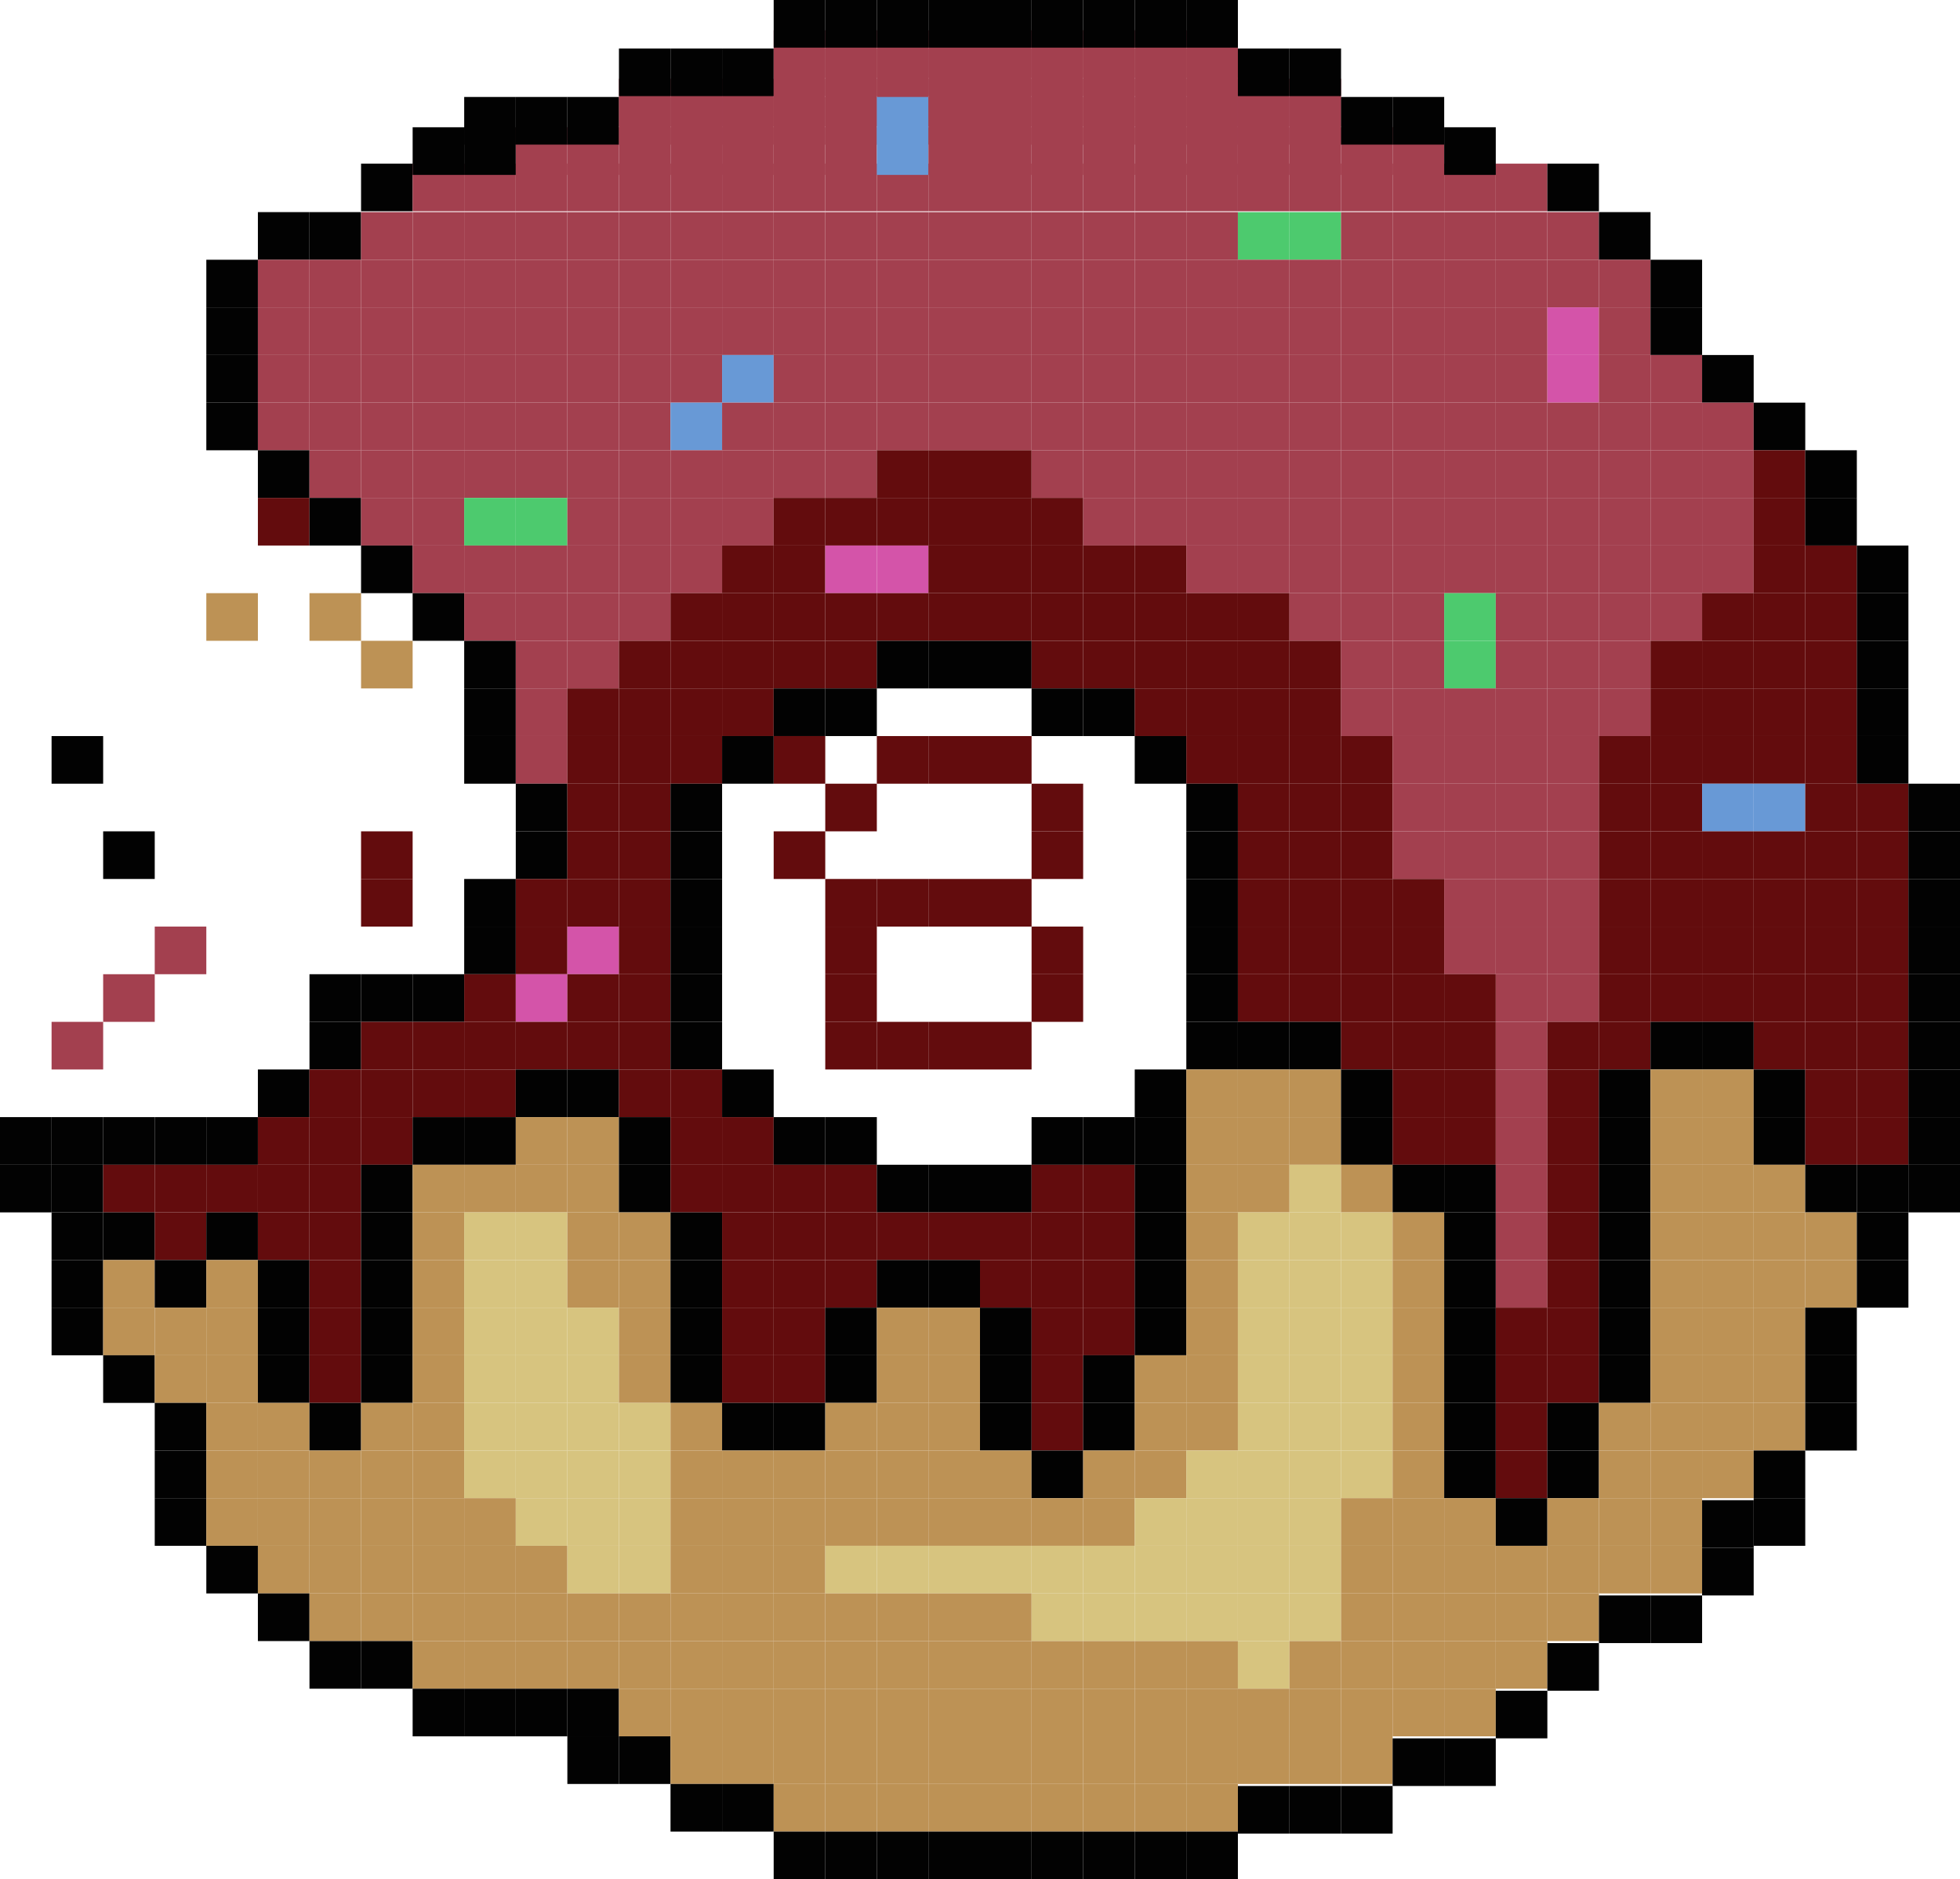 <svg xmlns="http://www.w3.org/2000/svg" viewBox="0 0 970.12 930.26"><defs><style>.cls-1{fill:#020202;}.cls-2{fill:#a3404f;}.cls-3{fill:#630c0d;}.cls-4{fill:#bd9255;}.cls-5{fill:#4dca6e;}.cls-6{fill:#d7c47f;}.cls-7{fill:#d454a9;}.cls-8{fill:#6899d6;}</style></defs><g id="Layer_2" data-name="Layer 2"><g id="Layer_1-2" data-name="Layer 1"><rect class="cls-1" y="553" width="25.53" height="23.58"/><rect class="cls-1" y="576.58" width="25.53" height="23.58"/><rect class="cls-1" x="25.53" y="364.37" width="25.53" height="23.58"/><rect class="cls-2" x="25.53" y="505.84" width="25.53" height="23.58"/><rect class="cls-1" x="25.53" y="553" width="25.53" height="23.58"/><rect class="cls-1" x="25.53" y="576.58" width="25.53" height="23.58"/><rect class="cls-1" x="25.53" y="600.16" width="25.53" height="23.58"/><rect class="cls-1" x="25.53" y="623.74" width="25.53" height="23.58"/><rect class="cls-1" x="25.53" y="647.32" width="25.53" height="23.58"/><rect class="cls-1" x="51.06" y="411.53" width="25.53" height="23.58"/><rect class="cls-2" x="51.06" y="482.26" width="25.53" height="23.58"/><rect class="cls-1" x="51.06" y="553" width="25.53" height="23.58"/><rect class="cls-3" x="51.06" y="576.58" width="25.53" height="23.58"/><rect class="cls-1" x="51.06" y="600.16" width="25.53" height="23.58"/><rect class="cls-4" x="51.06" y="623.74" width="25.53" height="23.58"/><rect class="cls-4" x="51.06" y="647.32" width="25.53" height="23.58"/><rect class="cls-1" x="51.06" y="670.89" width="25.53" height="23.58"/><rect class="cls-2" x="76.59" y="458.68" width="25.53" height="23.58"/><rect class="cls-1" x="76.59" y="553" width="25.53" height="23.58"/><rect class="cls-3" x="76.59" y="576.58" width="25.53" height="23.58"/><rect class="cls-3" x="76.59" y="600.16" width="25.53" height="23.58"/><rect class="cls-1" x="76.59" y="623.74" width="25.53" height="23.58"/><rect class="cls-4" x="76.59" y="647.32" width="25.53" height="23.58"/><rect class="cls-4" x="76.59" y="670.89" width="25.53" height="23.58"/><rect class="cls-1" x="76.59" y="694.47" width="25.53" height="23.58"/><rect class="cls-1" x="76.59" y="718.05" width="25.53" height="23.58"/><rect class="cls-1" x="76.59" y="741.63" width="25.53" height="23.58"/><rect class="cls-1" x="102.12" y="128.58" width="25.53" height="23.58"/><rect class="cls-1" x="102.12" y="152.16" width="25.53" height="23.58"/><rect class="cls-1" x="102.12" y="175.74" width="25.53" height="23.58"/><rect class="cls-1" x="102.12" y="199.32" width="25.53" height="23.58"/><rect class="cls-4" x="102.12" y="293.63" width="25.53" height="23.58"/><rect class="cls-1" x="102.12" y="553" width="25.53" height="23.58"/><rect class="cls-3" x="102.12" y="576.58" width="25.53" height="23.58"/><rect class="cls-1" x="102.12" y="600.16" width="25.53" height="23.58"/><rect class="cls-4" x="102.12" y="623.74" width="25.53" height="23.58"/><rect class="cls-4" x="102.12" y="647.32" width="25.53" height="23.58"/><rect class="cls-4" x="102.12" y="670.89" width="25.53" height="23.58"/><rect class="cls-4" x="102.12" y="694.47" width="25.53" height="23.58"/><rect class="cls-4" x="102.12" y="718.05" width="25.53" height="23.58"/><rect class="cls-4" x="102.12" y="741.63" width="25.53" height="23.58"/><rect class="cls-1" x="102.12" y="765.21" width="25.53" height="23.58"/><rect class="cls-1" x="127.65" y="105" width="25.53" height="23.58"/><rect class="cls-2" x="127.65" y="128.58" width="25.53" height="23.58"/><rect class="cls-2" x="127.65" y="152.16" width="25.53" height="23.58"/><rect class="cls-2" x="127.65" y="175.74" width="25.53" height="23.58"/><rect class="cls-2" x="127.65" y="199.32" width="25.53" height="23.58"/><rect class="cls-1" x="127.65" y="222.89" width="25.53" height="23.58"/><rect class="cls-3" x="127.65" y="246.47" width="25.53" height="23.58"/><rect class="cls-1" x="127.65" y="529.42" width="25.53" height="23.58"/><rect class="cls-3" x="127.65" y="553" width="25.53" height="23.58"/><rect class="cls-3" x="127.65" y="576.58" width="25.53" height="23.58"/><rect class="cls-3" x="127.65" y="600.16" width="25.53" height="23.58"/><rect class="cls-1" x="127.65" y="623.74" width="25.53" height="23.58"/><rect class="cls-1" x="127.65" y="647.32" width="25.53" height="23.58"/><rect class="cls-1" x="127.65" y="670.89" width="25.53" height="23.58"/><rect class="cls-4" x="127.65" y="694.47" width="25.53" height="23.58"/><rect class="cls-4" x="127.65" y="718.05" width="25.53" height="23.58"/><rect class="cls-4" x="127.65" y="741.63" width="25.53" height="23.58"/><rect class="cls-4" x="127.65" y="765.21" width="25.53" height="23.58"/><rect class="cls-1" x="127.65" y="788.79" width="25.53" height="23.58"/><rect class="cls-1" x="153.18" y="105" width="25.53" height="23.58"/><rect class="cls-2" x="153.18" y="128.58" width="25.53" height="23.58"/><rect class="cls-2" x="153.18" y="152.16" width="25.53" height="23.58"/><rect class="cls-2" x="153.18" y="175.74" width="25.53" height="23.58"/><rect class="cls-2" x="153.18" y="199.32" width="25.53" height="23.58"/><rect class="cls-2" x="153.18" y="222.89" width="25.53" height="23.58"/><rect class="cls-1" x="153.18" y="246.47" width="25.53" height="23.58"/><rect class="cls-4" x="153.18" y="293.63" width="25.53" height="23.58"/><rect class="cls-1" x="153.18" y="482.26" width="25.53" height="23.58"/><rect class="cls-1" x="153.18" y="505.84" width="25.53" height="23.58"/><rect class="cls-3" x="153.18" y="529.42" width="25.53" height="23.58"/><rect class="cls-3" x="153.18" y="553" width="25.53" height="23.58"/><rect class="cls-3" x="153.18" y="576.58" width="25.53" height="23.58"/><rect class="cls-3" x="153.18" y="600.16" width="25.53" height="23.58"/><rect class="cls-3" x="153.18" y="623.74" width="25.53" height="23.58"/><rect class="cls-3" x="153.18" y="647.32" width="25.53" height="23.58"/><rect class="cls-3" x="153.18" y="670.89" width="25.53" height="23.58"/><rect class="cls-1" x="153.18" y="694.47" width="25.53" height="23.58"/><rect class="cls-4" x="153.18" y="718.05" width="25.53" height="23.58"/><rect class="cls-4" x="153.18" y="741.63" width="25.53" height="23.58"/><rect class="cls-4" x="153.18" y="765.21" width="25.53" height="23.58"/><rect class="cls-4" x="153.18" y="788.79" width="25.53" height="23.58"/><rect class="cls-1" x="153.18" y="812.37" width="25.53" height="23.58"/><rect class="cls-2" x="178.71" y="105" width="25.53" height="23.58"/><rect class="cls-2" x="178.71" y="128.58" width="25.53" height="23.58"/><rect class="cls-2" x="178.71" y="152.16" width="25.53" height="23.58"/><rect class="cls-2" x="178.71" y="175.74" width="25.53" height="23.58"/><rect class="cls-2" x="178.71" y="199.32" width="25.53" height="23.58"/><rect class="cls-2" x="178.71" y="222.89" width="25.53" height="23.58"/><rect class="cls-2" x="178.71" y="246.47" width="25.53" height="23.58"/><rect class="cls-1" x="178.71" y="270.05" width="25.53" height="23.58"/><rect class="cls-4" x="178.71" y="317.21" width="25.53" height="23.58"/><rect class="cls-3" x="178.71" y="411.53" width="25.53" height="23.58"/><rect class="cls-3" x="178.71" y="435.11" width="25.53" height="23.58"/><rect class="cls-1" x="178.71" y="482.26" width="25.53" height="23.58"/><rect class="cls-3" x="178.71" y="505.84" width="25.53" height="23.58"/><rect class="cls-3" x="178.71" y="529.42" width="25.53" height="23.58"/><rect class="cls-3" x="178.71" y="553" width="25.53" height="23.58"/><rect class="cls-1" x="178.71" y="576.58" width="25.53" height="23.58"/><rect class="cls-1" x="178.71" y="600.16" width="25.53" height="23.58"/><rect class="cls-1" x="178.71" y="623.74" width="25.53" height="23.58"/><rect class="cls-1" x="178.71" y="647.32" width="25.53" height="23.58"/><rect class="cls-1" x="178.71" y="670.89" width="25.53" height="23.58"/><rect class="cls-4" x="178.71" y="694.47" width="25.53" height="23.58"/><rect class="cls-4" x="178.71" y="718.05" width="25.53" height="23.58"/><rect class="cls-4" x="178.71" y="741.63" width="25.53" height="23.58"/><rect class="cls-4" x="178.71" y="765.21" width="25.53" height="23.58"/><rect class="cls-4" x="178.71" y="788.79" width="25.53" height="23.58"/><rect class="cls-1" x="178.71" y="812.37" width="25.53" height="23.58"/><rect class="cls-2" x="204.24" y="105" width="25.53" height="23.58"/><rect class="cls-2" x="204.24" y="128.58" width="25.53" height="23.58"/><rect class="cls-2" x="204.24" y="152.16" width="25.53" height="23.58"/><rect class="cls-2" x="204.24" y="175.74" width="25.53" height="23.58"/><rect class="cls-2" x="204.24" y="199.32" width="25.53" height="23.58"/><rect class="cls-2" x="204.24" y="222.89" width="25.53" height="23.58"/><rect class="cls-2" x="204.24" y="246.47" width="25.53" height="23.58"/><rect class="cls-2" x="204.24" y="270.05" width="25.53" height="23.58"/><rect class="cls-1" x="204.24" y="293.63" width="25.53" height="23.58"/><rect class="cls-1" x="204.24" y="482.26" width="25.53" height="23.58"/><rect class="cls-3" x="204.24" y="505.84" width="25.53" height="23.58"/><rect class="cls-3" x="204.24" y="529.42" width="25.53" height="23.58"/><rect class="cls-1" x="204.24" y="553" width="25.53" height="23.58"/><rect class="cls-4" x="204.24" y="576.58" width="25.53" height="23.58"/><rect class="cls-4" x="204.24" y="600.16" width="25.53" height="23.58"/><rect class="cls-4" x="204.24" y="623.74" width="25.53" height="23.58"/><rect class="cls-4" x="204.24" y="647.32" width="25.53" height="23.58"/><rect class="cls-4" x="204.24" y="670.89" width="25.53" height="23.58"/><rect class="cls-4" x="204.24" y="694.47" width="25.53" height="23.58"/><rect class="cls-4" x="204.24" y="718.05" width="25.53" height="23.58"/><rect class="cls-4" x="204.24" y="741.63" width="25.53" height="23.58"/><rect class="cls-4" x="204.24" y="765.21" width="25.53" height="23.58"/><rect class="cls-4" x="204.24" y="788.79" width="25.53" height="23.58"/><rect class="cls-4" x="204.24" y="812.37" width="25.53" height="23.58"/><rect class="cls-1" x="204.24" y="835.95" width="25.53" height="23.58"/><rect class="cls-2" x="229.76" y="105" width="25.53" height="23.58"/><rect class="cls-2" x="229.76" y="128.58" width="25.53" height="23.58"/><rect class="cls-2" x="229.76" y="152.16" width="25.53" height="23.58"/><rect class="cls-2" x="229.76" y="175.74" width="25.53" height="23.58"/><rect class="cls-2" x="229.76" y="199.32" width="25.53" height="23.58"/><rect class="cls-2" x="229.76" y="222.89" width="25.53" height="23.58"/><rect class="cls-5" x="229.76" y="246.47" width="25.53" height="23.58"/><rect class="cls-2" x="229.76" y="270.05" width="25.53" height="23.58"/><rect class="cls-2" x="229.76" y="293.63" width="25.53" height="23.58"/><rect class="cls-1" x="229.76" y="317.21" width="25.53" height="23.58"/><rect class="cls-1" x="229.76" y="340.79" width="25.53" height="23.58"/><rect class="cls-1" x="229.76" y="364.37" width="25.53" height="23.58"/><rect class="cls-1" x="229.76" y="435.11" width="25.53" height="23.58"/><rect class="cls-1" x="229.76" y="458.68" width="25.53" height="23.58"/><rect class="cls-3" x="229.76" y="482.26" width="25.53" height="23.58"/><rect class="cls-3" x="229.76" y="505.84" width="25.53" height="23.58"/><rect class="cls-3" x="229.76" y="529.42" width="25.53" height="23.58"/><rect class="cls-1" x="229.76" y="553" width="25.53" height="23.58"/><rect class="cls-4" x="229.76" y="576.58" width="25.53" height="23.58"/><rect class="cls-6" x="229.76" y="600.16" width="25.53" height="23.58"/><rect class="cls-6" x="229.76" y="623.74" width="25.53" height="23.58"/><rect class="cls-6" x="229.76" y="647.32" width="25.53" height="23.58"/><rect class="cls-6" x="229.76" y="670.89" width="25.53" height="23.58"/><rect class="cls-6" x="229.76" y="694.47" width="25.53" height="23.58"/><rect class="cls-6" x="229.76" y="718.05" width="25.53" height="23.58"/><rect class="cls-4" x="229.76" y="741.63" width="25.53" height="23.58"/><rect class="cls-4" x="229.76" y="765.21" width="25.53" height="23.58"/><rect class="cls-4" x="229.76" y="788.79" width="25.53" height="23.58"/><rect class="cls-4" x="229.76" y="812.37" width="25.53" height="23.58"/><rect class="cls-1" x="229.76" y="835.95" width="25.53" height="23.58"/><rect class="cls-2" x="255.29" y="105" width="25.53" height="23.58"/><rect class="cls-2" x="255.29" y="128.58" width="25.53" height="23.58"/><rect class="cls-2" x="255.29" y="152.16" width="25.53" height="23.58"/><rect class="cls-2" x="255.29" y="175.74" width="25.53" height="23.58"/><rect class="cls-2" x="255.29" y="199.32" width="25.53" height="23.58"/><rect class="cls-2" x="255.29" y="222.89" width="25.53" height="23.58"/><rect class="cls-5" x="255.29" y="246.47" width="25.53" height="23.58"/><rect class="cls-2" x="255.29" y="270.05" width="25.53" height="23.58"/><rect class="cls-2" x="255.29" y="293.63" width="25.53" height="23.58"/><rect class="cls-2" x="255.29" y="317.21" width="25.53" height="23.58"/><rect class="cls-2" x="255.29" y="340.79" width="25.53" height="23.58"/><rect class="cls-2" x="255.29" y="364.37" width="25.53" height="23.58"/><rect class="cls-1" x="255.29" y="387.95" width="25.53" height="23.58"/><rect class="cls-1" x="255.29" y="411.53" width="25.53" height="23.58"/><rect class="cls-3" x="255.29" y="435.11" width="25.53" height="23.58"/><rect class="cls-3" x="255.29" y="458.68" width="25.53" height="23.58"/><rect class="cls-7" x="255.29" y="482.26" width="25.53" height="23.58"/><rect class="cls-3" x="255.29" y="505.84" width="25.53" height="23.58"/><rect class="cls-1" x="255.29" y="529.42" width="25.53" height="23.58"/><rect class="cls-4" x="255.29" y="553" width="25.53" height="23.58"/><rect class="cls-4" x="255.29" y="576.58" width="25.53" height="23.58"/><rect class="cls-6" x="255.29" y="600.16" width="25.53" height="23.58"/><rect class="cls-6" x="255.29" y="623.74" width="25.53" height="23.58"/><rect class="cls-6" x="255.29" y="647.32" width="25.53" height="23.58"/><rect class="cls-6" x="255.29" y="670.89" width="25.53" height="23.58"/><rect class="cls-6" x="255.29" y="694.47" width="25.53" height="23.58"/><rect class="cls-6" x="255.29" y="718.05" width="25.53" height="23.58"/><rect class="cls-6" x="255.29" y="741.63" width="25.53" height="23.58"/><rect class="cls-4" x="255.29" y="765.21" width="25.53" height="23.58"/><rect class="cls-4" x="255.29" y="788.79" width="25.53" height="23.58"/><rect class="cls-4" x="255.29" y="812.37" width="25.53" height="23.58"/><rect class="cls-1" x="255.29" y="835.95" width="25.53" height="23.58"/><rect class="cls-2" x="280.82" y="105" width="25.53" height="23.58"/><rect class="cls-2" x="280.82" y="128.58" width="25.53" height="23.58"/><rect class="cls-2" x="280.82" y="152.16" width="25.53" height="23.58"/><rect class="cls-2" x="280.82" y="175.74" width="25.53" height="23.58"/><rect class="cls-2" x="280.82" y="199.32" width="25.53" height="23.58"/><rect class="cls-2" x="280.82" y="222.89" width="25.53" height="23.58"/><rect class="cls-2" x="280.82" y="246.47" width="25.53" height="23.58"/><rect class="cls-2" x="280.82" y="270.05" width="25.53" height="23.58"/><rect class="cls-2" x="280.82" y="293.63" width="25.53" height="23.58"/><rect class="cls-2" x="280.82" y="317.21" width="25.53" height="23.58"/><rect class="cls-3" x="280.82" y="340.79" width="25.53" height="23.58"/><rect class="cls-3" x="280.82" y="364.37" width="25.53" height="23.58"/><rect class="cls-3" x="280.82" y="387.95" width="25.53" height="23.58"/><rect class="cls-3" x="280.82" y="411.53" width="25.53" height="23.58"/><rect class="cls-3" x="280.82" y="435.11" width="25.53" height="23.58"/><rect class="cls-7" x="280.82" y="458.68" width="25.53" height="23.58"/><rect class="cls-3" x="280.82" y="482.26" width="25.53" height="23.58"/><rect class="cls-3" x="280.82" y="505.84" width="25.53" height="23.58"/><rect class="cls-1" x="280.82" y="529.42" width="25.53" height="23.58"/><rect class="cls-4" x="280.82" y="553" width="25.53" height="23.58"/><rect class="cls-4" x="280.82" y="576.58" width="25.53" height="23.58"/><rect class="cls-4" x="280.82" y="600.16" width="25.53" height="23.58"/><rect class="cls-4" x="280.82" y="623.74" width="25.53" height="23.58"/><rect class="cls-6" x="280.82" y="647.32" width="25.53" height="23.58"/><rect class="cls-6" x="280.82" y="670.89" width="25.53" height="23.58"/><rect class="cls-6" x="280.82" y="694.47" width="25.53" height="23.58"/><rect class="cls-6" x="280.82" y="718.05" width="25.53" height="23.58"/><rect class="cls-6" x="280.82" y="741.63" width="25.53" height="23.58"/><rect class="cls-6" x="280.82" y="765.21" width="25.53" height="23.58"/><rect class="cls-4" x="280.82" y="788.79" width="25.53" height="23.58"/><rect class="cls-4" x="280.82" y="812.37" width="25.53" height="23.58"/><rect class="cls-1" x="280.82" y="835.95" width="25.53" height="23.58"/><rect class="cls-1" x="280.82" y="859.53" width="25.53" height="23.58"/><rect class="cls-2" x="306.35" y="105" width="25.53" height="23.58"/><rect class="cls-2" x="306.35" y="128.58" width="25.53" height="23.58"/><rect class="cls-2" x="306.35" y="152.16" width="25.53" height="23.58"/><rect class="cls-2" x="306.35" y="175.74" width="25.53" height="23.58"/><rect class="cls-2" x="306.35" y="199.32" width="25.53" height="23.58"/><rect class="cls-2" x="306.35" y="222.89" width="25.53" height="23.58"/><rect class="cls-2" x="306.35" y="246.47" width="25.53" height="23.58"/><rect class="cls-2" x="306.35" y="270.05" width="25.53" height="23.58"/><rect class="cls-2" x="306.35" y="293.63" width="25.53" height="23.58"/><rect class="cls-3" x="306.35" y="317.21" width="25.53" height="23.58"/><rect class="cls-3" x="306.35" y="340.79" width="25.53" height="23.58"/><rect class="cls-3" x="306.35" y="364.37" width="25.53" height="23.58"/><rect class="cls-3" x="306.35" y="387.95" width="25.53" height="23.58"/><rect class="cls-3" x="306.35" y="411.53" width="25.53" height="23.58"/><rect class="cls-3" x="306.35" y="435.11" width="25.53" height="23.58"/><rect class="cls-3" x="306.35" y="458.68" width="25.53" height="23.58"/><rect class="cls-3" x="306.35" y="482.26" width="25.53" height="23.58"/><rect class="cls-3" x="306.35" y="505.84" width="25.53" height="23.58"/><rect class="cls-3" x="306.35" y="529.42" width="25.53" height="23.58"/><rect class="cls-1" x="306.35" y="553" width="25.53" height="23.58"/><rect class="cls-1" x="306.35" y="576.58" width="25.53" height="23.58"/><rect class="cls-4" x="306.35" y="600.16" width="25.53" height="23.58"/><rect class="cls-4" x="306.35" y="623.74" width="25.53" height="23.58"/><rect class="cls-4" x="306.35" y="647.32" width="25.53" height="23.58"/><rect class="cls-4" x="306.35" y="670.89" width="25.53" height="23.58"/><rect class="cls-6" x="306.35" y="694.47" width="25.53" height="23.58"/><rect class="cls-6" x="306.35" y="718.05" width="25.53" height="23.58"/><rect class="cls-6" x="306.35" y="741.63" width="25.53" height="23.58"/><rect class="cls-6" x="306.35" y="765.21" width="25.53" height="23.58"/><rect class="cls-4" x="306.35" y="788.79" width="25.53" height="23.58"/><rect class="cls-4" x="306.35" y="812.37" width="25.53" height="23.58"/><rect class="cls-4" x="306.35" y="835.95" width="25.53" height="23.58"/><rect class="cls-1" x="306.35" y="859.53" width="25.53" height="23.58"/><rect class="cls-2" x="331.88" y="105" width="25.53" height="23.58"/><rect class="cls-2" x="331.88" y="128.58" width="25.53" height="23.58"/><rect class="cls-2" x="331.88" y="152.16" width="25.53" height="23.58"/><rect class="cls-2" x="331.88" y="175.74" width="25.53" height="23.58"/><rect class="cls-8" x="331.88" y="199.32" width="25.53" height="23.58"/><rect class="cls-2" x="331.88" y="222.89" width="25.53" height="23.58"/><rect class="cls-2" x="331.88" y="246.47" width="25.53" height="23.58"/><rect class="cls-2" x="331.88" y="270.05" width="25.53" height="23.58"/><rect class="cls-3" x="331.88" y="293.63" width="25.53" height="23.58"/><rect class="cls-3" x="331.88" y="317.21" width="25.53" height="23.58"/><rect class="cls-3" x="331.88" y="340.79" width="25.53" height="23.58"/><rect class="cls-3" x="331.88" y="364.37" width="25.53" height="23.58"/><rect class="cls-1" x="331.88" y="387.95" width="25.53" height="23.58"/><rect class="cls-1" x="331.88" y="411.53" width="25.53" height="23.58"/><rect class="cls-1" x="331.88" y="435.11" width="25.53" height="23.58"/><rect class="cls-1" x="331.88" y="458.68" width="25.53" height="23.58"/><rect class="cls-1" x="331.88" y="482.26" width="25.53" height="23.58"/><rect class="cls-1" x="331.88" y="505.84" width="25.53" height="23.58"/><rect class="cls-3" x="331.88" y="529.42" width="25.53" height="23.58"/><rect class="cls-3" x="331.88" y="553" width="25.53" height="23.58"/><rect class="cls-3" x="331.88" y="576.58" width="25.53" height="23.58"/><rect class="cls-1" x="331.88" y="600.16" width="25.53" height="23.58"/><rect class="cls-1" x="331.88" y="623.74" width="25.53" height="23.58"/><rect class="cls-1" x="331.88" y="647.32" width="25.53" height="23.58"/><rect class="cls-1" x="331.88" y="670.89" width="25.53" height="23.58"/><rect class="cls-4" x="331.88" y="694.47" width="25.53" height="23.58"/><rect class="cls-4" x="331.88" y="718.05" width="25.53" height="23.58"/><rect class="cls-4" x="331.88" y="741.63" width="25.53" height="23.58"/><rect class="cls-4" x="331.88" y="765.21" width="25.53" height="23.58"/><rect class="cls-4" x="331.88" y="788.79" width="25.53" height="23.58"/><rect class="cls-4" x="331.88" y="812.37" width="25.53" height="23.58"/><rect class="cls-4" x="331.88" y="835.95" width="25.53" height="23.58"/><rect class="cls-4" x="331.88" y="859.53" width="25.53" height="23.58"/><rect class="cls-1" x="331.88" y="883.11" width="25.53" height="23.58"/><rect class="cls-2" x="357.41" y="105" width="25.53" height="23.58"/><rect class="cls-2" x="357.41" y="128.58" width="25.53" height="23.58"/><rect class="cls-2" x="357.41" y="152.16" width="25.53" height="23.58"/><rect class="cls-8" x="357.41" y="175.74" width="25.53" height="23.58"/><rect class="cls-2" x="357.41" y="199.32" width="25.53" height="23.58"/><rect class="cls-2" x="357.41" y="222.89" width="25.53" height="23.58"/><rect class="cls-2" x="357.41" y="246.47" width="25.53" height="23.58"/><rect class="cls-3" x="357.41" y="270.05" width="25.53" height="23.58"/><rect class="cls-3" x="357.41" y="293.63" width="25.53" height="23.58"/><rect class="cls-3" x="357.41" y="317.21" width="25.53" height="23.58"/><rect class="cls-3" x="357.41" y="340.79" width="25.53" height="23.58"/><rect class="cls-1" x="357.41" y="364.37" width="25.53" height="23.58"/><rect class="cls-1" x="357.41" y="529.42" width="25.53" height="23.58"/><rect class="cls-3" x="357.41" y="553" width="25.53" height="23.58"/><rect class="cls-3" x="357.41" y="576.58" width="25.53" height="23.58"/><rect class="cls-3" x="357.41" y="600.16" width="25.53" height="23.58"/><rect class="cls-3" x="357.41" y="623.74" width="25.53" height="23.58"/><rect class="cls-3" x="357.41" y="647.32" width="25.53" height="23.58"/><rect class="cls-3" x="357.41" y="670.89" width="25.53" height="23.58"/><rect class="cls-1" x="357.41" y="694.47" width="25.53" height="23.58"/><rect class="cls-4" x="357.41" y="718.05" width="25.53" height="23.58"/><rect class="cls-4" x="357.41" y="741.63" width="25.53" height="23.58"/><rect class="cls-4" x="357.41" y="765.21" width="25.53" height="23.58"/><rect class="cls-4" x="357.41" y="788.79" width="25.53" height="23.58"/><rect class="cls-4" x="357.41" y="812.37" width="25.53" height="23.58"/><rect class="cls-4" x="357.41" y="835.95" width="25.53" height="23.58"/><rect class="cls-4" x="357.41" y="859.53" width="25.53" height="23.58"/><rect class="cls-1" x="357.41" y="883.11" width="25.53" height="23.58"/><rect class="cls-2" x="382.94" y="105" width="25.53" height="23.58"/><rect class="cls-2" x="382.94" y="128.58" width="25.53" height="23.58"/><rect class="cls-2" x="382.94" y="152.16" width="25.53" height="23.58"/><rect class="cls-2" x="382.94" y="175.74" width="25.53" height="23.58"/><rect class="cls-2" x="382.94" y="199.32" width="25.53" height="23.58"/><rect class="cls-2" x="382.94" y="222.89" width="25.53" height="23.58"/><rect class="cls-3" x="382.94" y="246.47" width="25.53" height="23.58"/><rect class="cls-3" x="382.94" y="270.05" width="25.53" height="23.58"/><rect class="cls-3" x="382.94" y="293.63" width="25.53" height="23.58"/><rect class="cls-3" x="382.94" y="317.21" width="25.53" height="23.58"/><rect class="cls-1" x="382.94" y="340.79" width="25.53" height="23.58"/><rect class="cls-3" x="382.94" y="364.37" width="25.53" height="23.58"/><rect class="cls-3" x="382.94" y="411.53" width="25.53" height="23.58"/><rect class="cls-1" x="382.94" y="553" width="25.53" height="23.58"/><rect class="cls-3" x="382.94" y="576.58" width="25.53" height="23.58"/><rect class="cls-3" x="382.94" y="600.16" width="25.53" height="23.58"/><rect class="cls-3" x="382.94" y="623.74" width="25.53" height="23.58"/><rect class="cls-3" x="382.94" y="647.32" width="25.53" height="23.58"/><rect class="cls-3" x="382.94" y="670.89" width="25.53" height="23.58"/><rect class="cls-1" x="382.94" y="694.47" width="25.53" height="23.58"/><rect class="cls-4" x="382.94" y="718.05" width="25.53" height="23.58"/><rect class="cls-4" x="382.94" y="741.63" width="25.53" height="23.58"/><rect class="cls-4" x="382.94" y="765.21" width="25.53" height="23.58"/><rect class="cls-4" x="382.94" y="788.79" width="25.53" height="23.58"/><rect class="cls-4" x="382.94" y="812.37" width="25.53" height="23.58"/><rect class="cls-4" x="382.94" y="835.95" width="25.53" height="23.58"/><rect class="cls-4" x="382.94" y="859.53" width="25.53" height="23.58"/><rect class="cls-4" x="382.94" y="883.11" width="25.53" height="23.58"/><rect class="cls-1" x="382.94" y="906.68" width="25.53" height="23.58"/><rect class="cls-2" x="408.47" y="105" width="25.53" height="23.58"/><rect class="cls-2" x="408.47" y="128.58" width="25.53" height="23.58"/><rect class="cls-2" x="408.47" y="152.16" width="25.53" height="23.58"/><rect class="cls-2" x="408.47" y="175.74" width="25.53" height="23.58"/><rect class="cls-2" x="408.47" y="199.32" width="25.53" height="23.58"/><rect class="cls-2" x="408.47" y="222.89" width="25.53" height="23.58"/><rect class="cls-3" x="408.47" y="246.47" width="25.53" height="23.58"/><rect class="cls-7" x="408.47" y="270.05" width="25.53" height="23.58"/><rect class="cls-3" x="408.47" y="293.63" width="25.53" height="23.58"/><rect class="cls-3" x="408.47" y="317.21" width="25.53" height="23.58"/><rect class="cls-1" x="408.47" y="340.79" width="25.53" height="23.58"/><rect class="cls-3" x="408.47" y="387.95" width="25.53" height="23.58"/><rect class="cls-3" x="408.47" y="435.11" width="25.53" height="23.58"/><rect class="cls-3" x="408.47" y="458.68" width="25.53" height="23.58"/><rect class="cls-3" x="408.47" y="482.26" width="25.53" height="23.58"/><rect class="cls-3" x="408.47" y="505.84" width="25.53" height="23.58"/><rect class="cls-1" x="408.47" y="553" width="25.53" height="23.58"/><rect class="cls-3" x="408.47" y="576.58" width="25.53" height="23.58"/><rect class="cls-3" x="408.47" y="600.16" width="25.53" height="23.58"/><rect class="cls-3" x="408.47" y="623.74" width="25.53" height="23.58"/><rect class="cls-1" x="408.47" y="647.32" width="25.53" height="23.58"/><rect class="cls-1" x="408.47" y="670.89" width="25.53" height="23.58"/><rect class="cls-4" x="408.47" y="694.47" width="25.53" height="23.58"/><rect class="cls-4" x="408.47" y="718.05" width="25.53" height="23.58"/><rect class="cls-4" x="408.47" y="741.63" width="25.53" height="23.58"/><rect class="cls-6" x="408.47" y="765.21" width="25.53" height="23.58"/><rect class="cls-4" x="408.47" y="788.79" width="25.53" height="23.58"/><rect class="cls-4" x="408.47" y="812.37" width="25.53" height="23.58"/><rect class="cls-4" x="408.47" y="835.95" width="25.53" height="23.58"/><rect class="cls-4" x="408.47" y="859.53" width="25.53" height="23.58"/><rect class="cls-4" x="408.47" y="883.11" width="25.53" height="23.58"/><rect class="cls-1" x="408.47" y="906.68" width="25.53" height="23.58"/><rect class="cls-2" x="434" y="105" width="25.53" height="23.58"/><rect class="cls-2" x="434" y="128.58" width="25.53" height="23.58"/><rect class="cls-2" x="434" y="152.16" width="25.53" height="23.58"/><rect class="cls-2" x="434" y="175.74" width="25.53" height="23.58"/><rect class="cls-2" x="434" y="199.32" width="25.53" height="23.58"/><rect class="cls-3" x="434" y="222.89" width="25.53" height="23.58"/><rect class="cls-3" x="434" y="246.47" width="25.53" height="23.58"/><rect class="cls-7" x="434" y="270.05" width="25.53" height="23.58"/><rect class="cls-3" x="434" y="293.63" width="25.53" height="23.58"/><rect class="cls-1" x="434" y="317.21" width="25.53" height="23.58"/><rect class="cls-3" x="434" y="364.37" width="25.53" height="23.58"/><rect class="cls-3" x="434" y="435.11" width="25.53" height="23.58"/><rect class="cls-3" x="434" y="505.84" width="25.53" height="23.58"/><rect class="cls-1" x="434" y="576.58" width="25.53" height="23.58"/><rect class="cls-3" x="434" y="600.16" width="25.53" height="23.58"/><rect class="cls-1" x="434" y="623.74" width="25.53" height="23.58"/><rect class="cls-4" x="434" y="647.32" width="25.53" height="23.58"/><rect class="cls-4" x="434" y="670.89" width="25.53" height="23.58"/><rect class="cls-4" x="434" y="694.47" width="25.53" height="23.58"/><rect class="cls-4" x="434" y="718.05" width="25.53" height="23.58"/><rect class="cls-4" x="434" y="741.63" width="25.53" height="23.58"/><rect class="cls-6" x="434" y="765.21" width="25.53" height="23.58"/><rect class="cls-4" x="434" y="788.79" width="25.53" height="23.58"/><rect class="cls-4" x="434" y="812.37" width="25.53" height="23.58"/><rect class="cls-4" x="434" y="835.95" width="25.53" height="23.58"/><rect class="cls-4" x="434" y="859.53" width="25.53" height="23.58"/><rect class="cls-4" x="434" y="883.11" width="25.53" height="23.58"/><rect class="cls-1" x="434" y="906.68" width="25.53" height="23.58"/><rect class="cls-2" x="459.53" y="105" width="25.53" height="23.58"/><rect class="cls-2" x="459.53" y="128.58" width="25.53" height="23.58"/><rect class="cls-2" x="459.53" y="152.16" width="25.53" height="23.58"/><rect class="cls-2" x="459.53" y="175.74" width="25.53" height="23.58"/><rect class="cls-2" x="459.53" y="199.32" width="25.53" height="23.58"/><rect class="cls-3" x="459.53" y="222.89" width="25.53" height="23.58"/><rect class="cls-3" x="459.53" y="246.47" width="25.53" height="23.58"/><rect class="cls-3" x="459.53" y="270.05" width="25.53" height="23.58"/><rect class="cls-3" x="459.53" y="293.63" width="25.53" height="23.58"/><rect class="cls-1" x="459.53" y="317.21" width="25.53" height="23.58"/><rect class="cls-3" x="459.53" y="364.37" width="25.53" height="23.58"/><rect class="cls-3" x="459.53" y="435.11" width="25.53" height="23.58"/><rect class="cls-3" x="459.53" y="505.84" width="25.53" height="23.58"/><rect class="cls-1" x="459.53" y="576.58" width="25.53" height="23.58"/><rect class="cls-3" x="459.53" y="600.16" width="25.53" height="23.58"/><rect class="cls-1" x="459.53" y="623.74" width="25.53" height="23.58"/><rect class="cls-4" x="459.53" y="647.32" width="25.53" height="23.58"/><rect class="cls-4" x="459.53" y="670.89" width="25.53" height="23.58"/><rect class="cls-4" x="459.53" y="694.47" width="25.53" height="23.58"/><rect class="cls-4" x="459.53" y="718.05" width="25.53" height="23.58"/><rect class="cls-4" x="459.53" y="741.63" width="25.53" height="23.58"/><rect class="cls-6" x="459.53" y="765.21" width="25.53" height="23.58"/><rect class="cls-4" x="459.53" y="788.79" width="25.53" height="23.58"/><rect class="cls-4" x="459.53" y="812.37" width="25.53" height="23.58"/><rect class="cls-4" x="459.53" y="835.95" width="25.53" height="23.58"/><rect class="cls-4" x="459.53" y="859.53" width="25.53" height="23.58"/><rect class="cls-4" x="459.53" y="883.11" width="25.53" height="23.58"/><rect class="cls-1" x="459.53" y="906.68" width="25.53" height="23.58"/><rect class="cls-2" x="485.06" y="105" width="25.53" height="23.58"/><rect class="cls-2" x="485.06" y="128.58" width="25.53" height="23.58"/><rect class="cls-2" x="485.06" y="152.16" width="25.53" height="23.58"/><rect class="cls-2" x="485.06" y="175.74" width="25.53" height="23.58"/><rect class="cls-2" x="485.06" y="199.32" width="25.53" height="23.58"/><rect class="cls-3" x="485.06" y="222.89" width="25.53" height="23.58"/><rect class="cls-3" x="485.06" y="246.47" width="25.53" height="23.58"/><rect class="cls-3" x="485.06" y="270.05" width="25.53" height="23.58"/><rect class="cls-3" x="485.06" y="293.63" width="25.53" height="23.58"/><rect class="cls-1" x="485.06" y="317.21" width="25.53" height="23.58"/><rect class="cls-3" x="485.06" y="364.37" width="25.53" height="23.58"/><rect class="cls-3" x="485.06" y="435.11" width="25.53" height="23.58"/><rect class="cls-3" x="485.06" y="505.84" width="25.53" height="23.58"/><rect class="cls-1" x="485.06" y="576.58" width="25.53" height="23.58"/><rect class="cls-3" x="485.06" y="600.16" width="25.53" height="23.58"/><rect class="cls-3" x="485.06" y="623.74" width="25.53" height="23.58"/><rect class="cls-1" x="485.06" y="647.32" width="25.53" height="23.58"/><rect class="cls-1" x="485.06" y="670.89" width="25.53" height="23.58"/><rect class="cls-1" x="485.06" y="694.47" width="25.53" height="23.58"/><rect class="cls-4" x="485.06" y="718.05" width="25.53" height="23.58"/><rect class="cls-4" x="485.06" y="741.63" width="25.53" height="23.58"/><rect class="cls-6" x="485.06" y="765.21" width="25.53" height="23.58"/><rect class="cls-4" x="485.06" y="788.79" width="25.53" height="23.58"/><rect class="cls-4" x="485.06" y="812.37" width="25.53" height="23.58"/><rect class="cls-4" x="485.06" y="835.95" width="25.53" height="23.58"/><rect class="cls-4" x="485.06" y="859.53" width="25.53" height="23.58"/><rect class="cls-4" x="485.06" y="883.11" width="25.53" height="23.58"/><rect class="cls-1" x="485.06" y="906.68" width="25.53" height="23.58"/><rect class="cls-2" x="510.59" y="105" width="25.53" height="23.58"/><rect class="cls-2" x="510.59" y="128.58" width="25.53" height="23.58"/><rect class="cls-2" x="510.59" y="152.16" width="25.53" height="23.58"/><rect class="cls-2" x="510.59" y="175.74" width="25.53" height="23.58"/><rect class="cls-2" x="510.59" y="199.32" width="25.53" height="23.58"/><rect class="cls-2" x="510.59" y="222.89" width="25.53" height="23.58"/><rect class="cls-3" x="510.59" y="246.47" width="25.53" height="23.58"/><rect class="cls-3" x="510.59" y="270.05" width="25.53" height="23.58"/><rect class="cls-3" x="510.59" y="293.63" width="25.53" height="23.58"/><rect class="cls-3" x="510.59" y="317.21" width="25.53" height="23.58"/><rect class="cls-1" x="510.59" y="340.79" width="25.53" height="23.58"/><rect class="cls-3" x="510.59" y="387.95" width="25.53" height="23.58"/><rect class="cls-3" x="510.59" y="411.53" width="25.53" height="23.58"/><rect class="cls-3" x="510.59" y="458.68" width="25.53" height="23.58"/><rect class="cls-3" x="510.59" y="482.26" width="25.53" height="23.58"/><rect class="cls-1" x="510.59" y="553" width="25.53" height="23.58"/><rect class="cls-3" x="510.59" y="576.58" width="25.53" height="23.58"/><rect class="cls-3" x="510.59" y="600.16" width="25.53" height="23.58"/><rect class="cls-3" x="510.59" y="623.74" width="25.53" height="23.58"/><rect class="cls-3" x="510.59" y="647.32" width="25.53" height="23.58"/><rect class="cls-3" x="510.59" y="670.89" width="25.53" height="23.58"/><rect class="cls-3" x="510.59" y="694.47" width="25.53" height="23.58"/><rect class="cls-1" x="510.59" y="718.05" width="25.53" height="23.58"/><rect class="cls-4" x="510.59" y="741.63" width="25.53" height="23.58"/><rect class="cls-6" x="510.59" y="765.21" width="25.53" height="23.58"/><rect class="cls-6" x="510.59" y="788.79" width="25.53" height="23.58"/><rect class="cls-4" x="510.59" y="812.37" width="25.53" height="23.58"/><rect class="cls-4" x="510.59" y="835.95" width="25.53" height="23.58"/><rect class="cls-4" x="510.59" y="859.53" width="25.53" height="23.58"/><rect class="cls-4" x="510.59" y="883.11" width="25.53" height="23.58"/><rect class="cls-1" x="510.59" y="906.68" width="25.53" height="23.58"/><rect class="cls-2" x="536.12" y="105" width="25.53" height="23.58"/><rect class="cls-2" x="536.12" y="128.58" width="25.53" height="23.58"/><rect class="cls-2" x="536.12" y="152.16" width="25.53" height="23.58"/><rect class="cls-2" x="536.12" y="175.74" width="25.53" height="23.58"/><rect class="cls-2" x="536.12" y="199.32" width="25.53" height="23.58"/><rect class="cls-2" x="536.12" y="222.89" width="25.53" height="23.58"/><rect class="cls-2" x="536.12" y="246.47" width="25.53" height="23.58"/><rect class="cls-3" x="536.12" y="270.05" width="25.53" height="23.58"/><rect class="cls-3" x="536.12" y="293.63" width="25.53" height="23.58"/><rect class="cls-3" x="536.12" y="317.21" width="25.53" height="23.58"/><rect class="cls-1" x="536.12" y="340.79" width="25.53" height="23.58"/><rect class="cls-1" x="536.12" y="553" width="25.53" height="23.58"/><rect class="cls-3" x="536.12" y="576.58" width="25.53" height="23.58"/><rect class="cls-3" x="536.12" y="600.16" width="25.53" height="23.58"/><rect class="cls-3" x="536.12" y="623.74" width="25.53" height="23.58"/><rect class="cls-3" x="536.12" y="647.32" width="25.53" height="23.58"/><rect class="cls-1" x="536.12" y="670.89" width="25.53" height="23.58"/><rect class="cls-1" x="536.12" y="694.47" width="25.53" height="23.58"/><rect class="cls-4" x="536.12" y="718.05" width="25.53" height="23.58"/><rect class="cls-4" x="536.12" y="741.63" width="25.53" height="23.58"/><rect class="cls-6" x="536.12" y="765.21" width="25.53" height="23.58"/><rect class="cls-6" x="536.12" y="788.79" width="25.53" height="23.58"/><rect class="cls-4" x="536.12" y="812.37" width="25.53" height="23.58"/><rect class="cls-4" x="536.12" y="835.95" width="25.53" height="23.58"/><rect class="cls-4" x="536.12" y="859.53" width="25.53" height="23.58"/><rect class="cls-4" x="536.12" y="883.11" width="25.53" height="23.58"/><rect class="cls-1" x="536.12" y="906.68" width="25.53" height="23.58"/><rect class="cls-2" x="561.65" y="105" width="25.53" height="23.58"/><rect class="cls-2" x="561.65" y="128.58" width="25.53" height="23.58"/><rect class="cls-2" x="561.65" y="152.16" width="25.53" height="23.58"/><rect class="cls-2" x="561.65" y="175.74" width="25.53" height="23.58"/><rect class="cls-2" x="561.65" y="199.32" width="25.53" height="23.58"/><rect class="cls-2" x="561.65" y="222.89" width="25.53" height="23.58"/><rect class="cls-2" x="561.65" y="246.47" width="25.53" height="23.58"/><rect class="cls-3" x="561.65" y="270.05" width="25.53" height="23.58"/><rect class="cls-3" x="561.65" y="293.63" width="25.53" height="23.58"/><rect class="cls-3" x="561.65" y="317.21" width="25.53" height="23.58"/><rect class="cls-3" x="561.65" y="340.79" width="25.53" height="23.58"/><rect class="cls-1" x="561.65" y="364.37" width="25.53" height="23.58"/><rect class="cls-1" x="561.65" y="529.42" width="25.53" height="23.58"/><rect class="cls-1" x="561.65" y="553" width="25.53" height="23.58"/><rect class="cls-1" x="561.65" y="576.58" width="25.53" height="23.58"/><rect class="cls-1" x="561.65" y="600.16" width="25.53" height="23.58"/><rect class="cls-1" x="561.65" y="623.74" width="25.53" height="23.58"/><rect class="cls-1" x="561.65" y="647.32" width="25.53" height="23.58"/><rect class="cls-4" x="561.65" y="670.89" width="25.53" height="23.58"/><rect class="cls-4" x="561.65" y="694.47" width="25.53" height="23.58"/><rect class="cls-4" x="561.65" y="718.05" width="25.53" height="23.58"/><rect class="cls-6" x="561.65" y="741.63" width="25.53" height="23.58"/><rect class="cls-6" x="561.65" y="765.21" width="25.53" height="23.58"/><rect class="cls-6" x="561.65" y="788.79" width="25.53" height="23.58"/><rect class="cls-4" x="561.65" y="812.37" width="25.53" height="23.58"/><rect class="cls-4" x="561.65" y="835.95" width="25.53" height="23.58"/><rect class="cls-4" x="561.65" y="859.53" width="25.53" height="23.58"/><rect class="cls-4" x="561.65" y="883.11" width="25.53" height="23.58"/><rect class="cls-1" x="561.65" y="906.68" width="25.53" height="23.58"/><rect class="cls-2" x="587.18" y="105" width="25.53" height="23.58"/><rect class="cls-2" x="587.18" y="128.58" width="25.53" height="23.58"/><rect class="cls-2" x="587.18" y="152.16" width="25.53" height="23.58"/><rect class="cls-2" x="587.18" y="175.74" width="25.53" height="23.58"/><rect class="cls-2" x="587.18" y="199.32" width="25.53" height="23.58"/><rect class="cls-2" x="587.18" y="222.89" width="25.53" height="23.58"/><rect class="cls-2" x="587.18" y="246.47" width="25.53" height="23.58"/><rect class="cls-2" x="587.18" y="270.05" width="25.53" height="23.58"/><rect class="cls-3" x="587.18" y="293.63" width="25.53" height="23.58"/><rect class="cls-3" x="587.18" y="317.21" width="25.53" height="23.58"/><rect class="cls-3" x="587.18" y="340.79" width="25.53" height="23.58"/><rect class="cls-3" x="587.18" y="364.37" width="25.53" height="23.58"/><rect class="cls-1" x="587.18" y="387.95" width="25.53" height="23.58"/><rect class="cls-1" x="587.18" y="411.53" width="25.53" height="23.58"/><rect class="cls-1" x="587.18" y="435.11" width="25.53" height="23.58"/><rect class="cls-1" x="587.18" y="458.68" width="25.53" height="23.58"/><rect class="cls-1" x="587.18" y="482.26" width="25.53" height="23.58"/><rect class="cls-1" x="587.18" y="505.84" width="25.53" height="23.58"/><rect class="cls-4" x="587.18" y="529.42" width="25.53" height="23.58"/><rect class="cls-4" x="587.18" y="553" width="25.53" height="23.58"/><rect class="cls-4" x="587.18" y="576.58" width="25.53" height="23.58"/><rect class="cls-4" x="587.18" y="600.16" width="25.53" height="23.58"/><rect class="cls-4" x="587.18" y="623.74" width="25.53" height="23.58"/><rect class="cls-4" x="587.18" y="647.32" width="25.53" height="23.58"/><rect class="cls-4" x="587.18" y="670.89" width="25.53" height="23.58"/><rect class="cls-4" x="587.18" y="694.47" width="25.53" height="23.58"/><rect class="cls-6" x="587.18" y="718.05" width="25.53" height="23.58"/><rect class="cls-6" x="587.18" y="741.63" width="25.53" height="23.58"/><rect class="cls-6" x="587.18" y="765.21" width="25.53" height="23.58"/><rect class="cls-6" x="587.18" y="788.79" width="25.53" height="23.58"/><rect class="cls-4" x="587.18" y="812.37" width="25.53" height="23.58"/><rect class="cls-4" x="587.18" y="835.95" width="25.53" height="23.58"/><rect class="cls-4" x="587.18" y="859.53" width="25.53" height="23.58"/><rect class="cls-4" x="587.18" y="883.11" width="25.53" height="23.58"/><rect class="cls-1" x="587.18" y="906.68" width="25.53" height="23.58"/><rect class="cls-5" x="612.71" y="105" width="25.53" height="23.58"/><rect class="cls-2" x="612.71" y="128.58" width="25.53" height="23.58"/><rect class="cls-2" x="612.71" y="152.16" width="25.53" height="23.58"/><rect class="cls-2" x="612.71" y="175.74" width="25.53" height="23.58"/><rect class="cls-2" x="612.71" y="199.32" width="25.53" height="23.58"/><rect class="cls-2" x="612.71" y="222.89" width="25.53" height="23.58"/><rect class="cls-2" x="612.71" y="246.47" width="25.53" height="23.58"/><rect class="cls-2" x="612.71" y="270.05" width="25.53" height="23.58"/><rect class="cls-3" x="612.71" y="293.63" width="25.53" height="23.58"/><rect class="cls-3" x="612.71" y="317.21" width="25.53" height="23.58"/><rect class="cls-3" x="612.71" y="340.79" width="25.53" height="23.58"/><rect class="cls-3" x="612.71" y="364.37" width="25.53" height="23.58"/><rect class="cls-3" x="612.71" y="387.95" width="25.53" height="23.58"/><rect class="cls-3" x="612.71" y="411.53" width="25.53" height="23.58"/><rect class="cls-3" x="612.71" y="435.11" width="25.53" height="23.58"/><rect class="cls-3" x="612.71" y="458.68" width="25.53" height="23.58"/><rect class="cls-3" x="612.71" y="482.26" width="25.53" height="23.58"/><rect class="cls-1" x="612.71" y="505.84" width="25.53" height="23.58"/><rect class="cls-4" x="612.71" y="529.42" width="25.53" height="23.58"/><rect class="cls-4" x="612.71" y="553" width="25.53" height="23.58"/><rect class="cls-4" x="612.71" y="576.58" width="25.53" height="23.58"/><rect class="cls-6" x="612.71" y="600.16" width="25.53" height="23.58"/><rect class="cls-6" x="612.71" y="623.74" width="25.53" height="23.58"/><rect class="cls-6" x="612.71" y="647.32" width="25.53" height="23.58"/><rect class="cls-6" x="612.71" y="670.89" width="25.53" height="23.58"/><rect class="cls-6" x="612.71" y="694.47" width="25.53" height="23.58"/><rect class="cls-6" x="612.71" y="718.05" width="25.53" height="23.58"/><rect class="cls-6" x="612.71" y="741.63" width="25.53" height="23.58"/><rect class="cls-6" x="612.71" y="765.21" width="25.53" height="23.58"/><rect class="cls-6" x="612.71" y="788.79" width="25.53" height="23.58"/><rect class="cls-6" x="612.71" y="812.37" width="25.53" height="23.58"/><rect class="cls-4" x="612.71" y="835.95" width="25.53" height="23.58"/><rect class="cls-4" x="612.71" y="859.53" width="25.53" height="23.58"/><rect class="cls-1" x="612.71" y="884.11" width="25.53" height="23.58"/><rect class="cls-5" x="638.24" y="105" width="25.53" height="23.58"/><rect class="cls-2" x="638.24" y="128.58" width="25.53" height="23.58"/><rect class="cls-2" x="638.24" y="152.16" width="25.53" height="23.58"/><rect class="cls-2" x="638.24" y="175.74" width="25.53" height="23.58"/><rect class="cls-2" x="638.24" y="199.32" width="25.53" height="23.58"/><rect class="cls-2" x="638.24" y="222.89" width="25.53" height="23.58"/><rect class="cls-2" x="638.24" y="246.47" width="25.53" height="23.58"/><rect class="cls-2" x="638.24" y="270.05" width="25.53" height="23.58"/><rect class="cls-2" x="638.24" y="293.63" width="25.53" height="23.58"/><rect class="cls-3" x="638.24" y="317.21" width="25.53" height="23.58"/><rect class="cls-3" x="638.24" y="340.79" width="25.53" height="23.58"/><rect class="cls-3" x="638.24" y="364.37" width="25.53" height="23.58"/><rect class="cls-3" x="638.24" y="387.95" width="25.53" height="23.58"/><rect class="cls-3" x="638.24" y="411.53" width="25.53" height="23.58"/><rect class="cls-3" x="638.24" y="435.11" width="25.53" height="23.58"/><rect class="cls-3" x="638.24" y="458.68" width="25.53" height="23.58"/><rect class="cls-3" x="638.24" y="482.26" width="25.53" height="23.58"/><rect class="cls-1" x="638.24" y="505.84" width="25.53" height="23.58"/><rect class="cls-4" x="638.24" y="529.42" width="25.53" height="23.58"/><rect class="cls-4" x="638.24" y="553" width="25.53" height="23.58"/><rect class="cls-6" x="638.24" y="576.58" width="25.53" height="23.58"/><rect class="cls-6" x="638.24" y="600.16" width="25.53" height="23.58"/><rect class="cls-6" x="638.24" y="623.74" width="25.53" height="23.58"/><rect class="cls-6" x="638.24" y="647.32" width="25.53" height="23.58"/><rect class="cls-6" x="638.24" y="670.89" width="25.53" height="23.58"/><rect class="cls-6" x="638.24" y="694.47" width="25.53" height="23.58"/><rect class="cls-6" x="638.24" y="718.05" width="25.53" height="23.58"/><rect class="cls-6" x="638.24" y="741.63" width="25.53" height="23.58"/><rect class="cls-6" x="638.24" y="765.21" width="25.53" height="23.58"/><rect class="cls-6" x="638.24" y="788.79" width="25.53" height="23.58"/><rect class="cls-4" x="638.24" y="812.37" width="25.53" height="23.58"/><rect class="cls-4" x="638.24" y="835.95" width="25.53" height="23.58"/><rect class="cls-4" x="638.24" y="859.53" width="25.53" height="23.58"/><rect class="cls-1" x="638.24" y="884.11" width="25.53" height="23.58"/><rect class="cls-2" x="663.76" y="105" width="25.53" height="23.58"/><rect class="cls-2" x="663.76" y="128.58" width="25.53" height="23.58"/><rect class="cls-2" x="663.76" y="152.16" width="25.53" height="23.58"/><rect class="cls-2" x="663.76" y="175.74" width="25.53" height="23.58"/><rect class="cls-2" x="663.76" y="199.32" width="25.53" height="23.58"/><rect class="cls-2" x="663.76" y="222.89" width="25.53" height="23.58"/><rect class="cls-2" x="663.76" y="246.47" width="25.53" height="23.58"/><rect class="cls-2" x="663.76" y="270.05" width="25.53" height="23.58"/><rect class="cls-2" x="663.76" y="293.63" width="25.53" height="23.58"/><rect class="cls-2" x="663.76" y="317.21" width="25.53" height="23.58"/><rect class="cls-2" x="663.76" y="340.79" width="25.53" height="23.58"/><rect class="cls-3" x="663.76" y="364.37" width="25.53" height="23.58"/><rect class="cls-3" x="663.76" y="387.95" width="25.53" height="23.58"/><rect class="cls-3" x="663.76" y="411.53" width="25.53" height="23.58"/><rect class="cls-3" x="663.76" y="435.11" width="25.53" height="23.58"/><rect class="cls-3" x="663.76" y="458.68" width="25.53" height="23.58"/><rect class="cls-3" x="663.76" y="482.26" width="25.53" height="23.58"/><rect class="cls-3" x="663.76" y="505.84" width="25.53" height="23.58"/><rect class="cls-1" x="663.76" y="529.42" width="25.53" height="23.58"/><rect class="cls-1" x="663.76" y="553" width="25.53" height="23.58"/><rect class="cls-4" x="663.76" y="576.58" width="25.53" height="23.58"/><rect class="cls-6" x="663.76" y="600.16" width="25.53" height="23.58"/><rect class="cls-6" x="663.76" y="623.74" width="25.53" height="23.58"/><rect class="cls-6" x="663.76" y="647.32" width="25.53" height="23.58"/><rect class="cls-6" x="663.76" y="670.89" width="25.53" height="23.58"/><rect class="cls-6" x="663.76" y="694.47" width="25.53" height="23.58"/><rect class="cls-6" x="663.76" y="718.05" width="25.53" height="23.58"/><rect class="cls-4" x="663.76" y="741.63" width="25.53" height="23.58"/><rect class="cls-4" x="663.76" y="765.21" width="25.53" height="23.58"/><rect class="cls-4" x="663.76" y="788.79" width="25.53" height="23.58"/><rect class="cls-4" x="663.76" y="812.37" width="25.53" height="23.58"/><rect class="cls-4" x="663.76" y="835.95" width="25.53" height="23.58"/><rect class="cls-4" x="663.76" y="859.53" width="25.53" height="23.58"/><rect class="cls-1" x="663.76" y="884.11" width="25.53" height="23.58"/><rect class="cls-2" x="689.29" y="105" width="25.53" height="23.58"/><rect class="cls-2" x="689.29" y="128.58" width="25.53" height="23.58"/><rect class="cls-2" x="689.29" y="152.16" width="25.53" height="23.58"/><rect class="cls-2" x="689.29" y="175.74" width="25.53" height="23.58"/><rect class="cls-2" x="689.29" y="199.32" width="25.53" height="23.58"/><rect class="cls-2" x="689.29" y="222.89" width="25.53" height="23.58"/><rect class="cls-2" x="689.29" y="246.47" width="25.53" height="23.58"/><rect class="cls-2" x="689.29" y="270.05" width="25.53" height="23.58"/><rect class="cls-2" x="689.29" y="293.63" width="25.53" height="23.58"/><rect class="cls-2" x="689.29" y="317.21" width="25.53" height="23.58"/><rect class="cls-2" x="689.29" y="340.79" width="25.53" height="23.58"/><rect class="cls-2" x="689.29" y="364.37" width="25.53" height="23.58"/><rect class="cls-2" x="689.29" y="387.95" width="25.53" height="23.58"/><rect class="cls-2" x="689.29" y="411.53" width="25.53" height="23.58"/><rect class="cls-3" x="689.29" y="435.11" width="25.53" height="23.58"/><rect class="cls-3" x="689.29" y="458.68" width="25.53" height="23.58"/><rect class="cls-3" x="689.29" y="482.26" width="25.53" height="23.58"/><rect class="cls-3" x="689.29" y="505.84" width="25.53" height="23.58"/><rect class="cls-3" x="689.29" y="529.42" width="25.53" height="23.58"/><rect class="cls-3" x="689.29" y="553" width="25.53" height="23.58"/><rect class="cls-1" x="689.29" y="576.58" width="25.53" height="23.58"/><rect class="cls-4" x="689.29" y="600.16" width="25.53" height="23.58"/><rect class="cls-4" x="689.29" y="623.74" width="25.53" height="23.58"/><rect class="cls-4" x="689.29" y="647.32" width="25.53" height="23.58"/><rect class="cls-4" x="689.29" y="670.89" width="25.53" height="23.58"/><rect class="cls-4" x="689.29" y="694.47" width="25.53" height="23.58"/><rect class="cls-4" x="689.29" y="718.05" width="25.53" height="23.58"/><rect class="cls-4" x="689.29" y="741.63" width="25.53" height="23.58"/><rect class="cls-4" x="689.29" y="765.21" width="25.53" height="23.58"/><rect class="cls-4" x="689.29" y="788.79" width="25.53" height="23.58"/><rect class="cls-4" x="689.29" y="812.37" width="25.53" height="23.58"/><rect class="cls-4" x="689.29" y="835.95" width="25.53" height="23.58"/><rect class="cls-1" x="689.29" y="860.53" width="25.53" height="23.58"/><rect class="cls-2" x="714.82" y="105" width="25.53" height="23.58"/><rect class="cls-2" x="714.82" y="128.58" width="25.53" height="23.58"/><rect class="cls-2" x="714.82" y="152.16" width="25.53" height="23.58"/><rect class="cls-2" x="714.82" y="175.74" width="25.53" height="23.58"/><rect class="cls-2" x="714.82" y="199.32" width="25.53" height="23.58"/><rect class="cls-2" x="714.82" y="222.89" width="25.53" height="23.58"/><rect class="cls-2" x="714.82" y="246.47" width="25.53" height="23.58"/><rect class="cls-2" x="714.82" y="270.05" width="25.53" height="23.58"/><rect class="cls-5" x="714.82" y="293.63" width="25.53" height="23.58"/><rect class="cls-5" x="714.82" y="317.21" width="25.53" height="23.58"/><rect class="cls-2" x="714.82" y="340.79" width="25.53" height="23.58"/><rect class="cls-2" x="714.82" y="364.37" width="25.53" height="23.58"/><rect class="cls-2" x="714.82" y="387.95" width="25.53" height="23.58"/><rect class="cls-2" x="714.82" y="411.53" width="25.53" height="23.58"/><rect class="cls-2" x="714.82" y="435.11" width="25.53" height="23.58"/><rect class="cls-2" x="714.82" y="458.68" width="25.53" height="23.58"/><rect class="cls-3" x="714.82" y="482.26" width="25.53" height="23.58"/><rect class="cls-3" x="714.82" y="505.84" width="25.53" height="23.58"/><rect class="cls-3" x="714.82" y="529.42" width="25.53" height="23.58"/><rect class="cls-3" x="714.82" y="553" width="25.53" height="23.58"/><rect class="cls-1" x="714.82" y="576.58" width="25.53" height="23.58"/><rect class="cls-1" x="714.82" y="600.16" width="25.53" height="23.58"/><rect class="cls-1" x="714.82" y="623.74" width="25.53" height="23.58"/><rect class="cls-1" x="714.82" y="647.32" width="25.53" height="23.58"/><rect class="cls-1" x="714.82" y="670.89" width="25.53" height="23.58"/><rect class="cls-1" x="714.82" y="694.47" width="25.53" height="23.58"/><rect class="cls-1" x="714.82" y="718.05" width="25.53" height="23.58"/><rect class="cls-4" x="714.82" y="741.63" width="25.53" height="23.58"/><rect class="cls-4" x="714.82" y="765.21" width="25.53" height="23.58"/><rect class="cls-4" x="714.82" y="788.79" width="25.53" height="23.58"/><rect class="cls-4" x="714.82" y="812.37" width="25.53" height="23.58"/><rect class="cls-4" x="714.82" y="835.95" width="25.53" height="23.58"/><rect class="cls-1" x="714.82" y="860.53" width="25.53" height="23.58"/><rect class="cls-2" x="740.35" y="105" width="25.53" height="23.58"/><rect class="cls-2" x="740.35" y="128.58" width="25.53" height="23.58"/><rect class="cls-2" x="740.35" y="152.16" width="25.53" height="23.58"/><rect class="cls-2" x="740.35" y="175.74" width="25.53" height="23.58"/><rect class="cls-2" x="740.35" y="199.32" width="25.53" height="23.58"/><rect class="cls-2" x="740.35" y="222.89" width="25.53" height="23.58"/><rect class="cls-2" x="740.35" y="246.47" width="25.53" height="23.58"/><rect class="cls-2" x="740.35" y="270.05" width="25.53" height="23.58"/><rect class="cls-2" x="740.35" y="293.63" width="25.53" height="23.58"/><rect class="cls-2" x="740.35" y="317.21" width="25.53" height="23.58"/><rect class="cls-2" x="740.35" y="340.79" width="25.53" height="23.58"/><rect class="cls-2" x="740.35" y="364.37" width="25.53" height="23.58"/><rect class="cls-2" x="740.35" y="387.95" width="25.53" height="23.58"/><rect class="cls-2" x="740.35" y="411.53" width="25.53" height="23.58"/><rect class="cls-2" x="740.35" y="435.11" width="25.53" height="23.58"/><rect class="cls-2" x="740.35" y="458.68" width="25.53" height="23.58"/><rect class="cls-2" x="740.35" y="482.26" width="25.53" height="23.58"/><rect class="cls-2" x="740.35" y="505.84" width="25.53" height="23.58"/><rect class="cls-2" x="740.35" y="529.42" width="25.53" height="23.58"/><rect class="cls-2" x="740.35" y="553" width="25.53" height="23.58"/><rect class="cls-2" x="740.35" y="576.58" width="25.53" height="23.58"/><rect class="cls-2" x="740.35" y="600.16" width="25.53" height="23.58"/><rect class="cls-2" x="740.35" y="623.74" width="25.53" height="23.58"/><rect class="cls-3" x="740.35" y="647.32" width="25.53" height="23.58"/><rect class="cls-3" x="740.35" y="670.89" width="25.53" height="23.58"/><rect class="cls-3" x="740.35" y="694.47" width="25.53" height="23.58"/><rect class="cls-3" x="740.35" y="718.05" width="25.53" height="23.58"/><rect class="cls-1" x="740.35" y="741.63" width="25.53" height="23.58"/><rect class="cls-4" x="740.35" y="765.21" width="25.53" height="23.58"/><rect class="cls-4" x="740.35" y="788.79" width="25.53" height="23.58"/><rect class="cls-4" x="740.35" y="812.37" width="25.53" height="23.58"/><rect class="cls-1" x="740.35" y="836.95" width="25.53" height="23.58"/><rect class="cls-2" x="765.88" y="105" width="25.53" height="23.58"/><rect class="cls-2" x="765.88" y="128.58" width="25.53" height="23.58"/><rect class="cls-7" x="765.88" y="152.16" width="25.53" height="23.58"/><rect class="cls-7" x="765.88" y="175.74" width="25.53" height="23.58"/><rect class="cls-2" x="765.88" y="199.32" width="25.53" height="23.58"/><rect class="cls-2" x="765.88" y="222.89" width="25.53" height="23.58"/><rect class="cls-2" x="765.88" y="246.47" width="25.53" height="23.58"/><rect class="cls-2" x="765.88" y="270.05" width="25.53" height="23.58"/><rect class="cls-2" x="765.88" y="293.63" width="25.53" height="23.58"/><rect class="cls-2" x="765.88" y="317.21" width="25.53" height="23.58"/><rect class="cls-2" x="765.88" y="340.79" width="25.53" height="23.58"/><rect class="cls-2" x="765.88" y="364.37" width="25.53" height="23.58"/><rect class="cls-2" x="765.88" y="387.95" width="25.53" height="23.58"/><rect class="cls-2" x="765.88" y="411.53" width="25.53" height="23.58"/><rect class="cls-2" x="765.88" y="435.11" width="25.53" height="23.58"/><rect class="cls-2" x="765.88" y="458.68" width="25.53" height="23.58"/><rect class="cls-2" x="765.88" y="482.26" width="25.53" height="23.58"/><rect class="cls-3" x="765.88" y="505.84" width="25.53" height="23.58"/><rect class="cls-3" x="765.88" y="529.42" width="25.53" height="23.58"/><rect class="cls-3" x="765.88" y="553" width="25.53" height="23.58"/><rect class="cls-3" x="765.88" y="576.58" width="25.53" height="23.58"/><rect class="cls-3" x="765.88" y="600.16" width="25.53" height="23.58"/><rect class="cls-3" x="765.88" y="623.74" width="25.53" height="23.58"/><rect class="cls-3" x="765.88" y="647.32" width="25.53" height="23.58"/><rect class="cls-3" x="765.88" y="670.89" width="25.53" height="23.58"/><rect class="cls-1" x="765.88" y="694.47" width="25.53" height="23.58"/><rect class="cls-1" x="765.88" y="718.05" width="25.53" height="23.58"/><rect class="cls-4" x="765.88" y="741.63" width="25.53" height="23.58"/><rect class="cls-4" x="765.88" y="765.21" width="25.53" height="23.58"/><rect class="cls-4" x="765.88" y="788.79" width="25.53" height="23.58"/><rect class="cls-1" x="765.88" y="813.37" width="25.53" height="23.58"/><rect class="cls-1" x="791.41" y="105" width="25.53" height="23.58"/><rect class="cls-2" x="791.41" y="128.58" width="25.53" height="23.58"/><rect class="cls-2" x="791.41" y="152.16" width="25.53" height="23.58"/><rect class="cls-2" x="791.41" y="175.74" width="25.53" height="23.58"/><rect class="cls-2" x="791.41" y="199.32" width="25.53" height="23.58"/><rect class="cls-2" x="791.41" y="222.89" width="25.53" height="23.58"/><rect class="cls-2" x="791.41" y="246.47" width="25.53" height="23.58"/><rect class="cls-2" x="791.41" y="270.05" width="25.53" height="23.58"/><rect class="cls-2" x="791.41" y="293.63" width="25.53" height="23.58"/><rect class="cls-2" x="791.41" y="317.21" width="25.53" height="23.58"/><rect class="cls-2" x="791.41" y="340.79" width="25.53" height="23.58"/><rect class="cls-3" x="791.41" y="364.37" width="25.53" height="23.58"/><rect class="cls-3" x="791.41" y="387.95" width="25.53" height="23.58"/><rect class="cls-3" x="791.41" y="411.53" width="25.53" height="23.58"/><rect class="cls-3" x="791.41" y="435.11" width="25.53" height="23.58"/><rect class="cls-3" x="791.41" y="458.68" width="25.53" height="23.58"/><rect class="cls-3" x="791.41" y="482.26" width="25.53" height="23.58"/><rect class="cls-3" x="791.41" y="505.84" width="25.53" height="23.58"/><rect class="cls-1" x="791.41" y="529.42" width="25.53" height="23.58"/><rect class="cls-1" x="791.41" y="553" width="25.53" height="23.58"/><rect class="cls-1" x="791.41" y="576.58" width="25.53" height="23.58"/><rect class="cls-1" x="791.41" y="600.16" width="25.53" height="23.58"/><rect class="cls-1" x="791.41" y="623.74" width="25.53" height="23.58"/><rect class="cls-1" x="791.41" y="647.32" width="25.53" height="23.58"/><rect class="cls-1" x="791.41" y="670.89" width="25.53" height="23.58"/><rect class="cls-4" x="791.41" y="694.47" width="25.53" height="23.58"/><rect class="cls-4" x="791.41" y="718.05" width="25.53" height="23.58"/><rect class="cls-4" x="791.41" y="741.63" width="25.53" height="23.58"/><rect class="cls-4" x="791.41" y="765.21" width="25.53" height="23.58"/><rect class="cls-1" x="791.41" y="789.79" width="25.53" height="23.58"/><rect class="cls-1" x="816.94" y="128.58" width="25.53" height="23.58"/><rect class="cls-1" x="816.94" y="152.16" width="25.53" height="23.58"/><rect class="cls-2" x="816.94" y="175.74" width="25.53" height="23.58"/><rect class="cls-2" x="816.94" y="199.32" width="25.53" height="23.58"/><rect class="cls-2" x="816.94" y="222.89" width="25.53" height="23.58"/><rect class="cls-2" x="816.94" y="246.47" width="25.53" height="23.58"/><rect class="cls-2" x="816.94" y="270.05" width="25.53" height="23.58"/><rect class="cls-2" x="816.94" y="293.63" width="25.53" height="23.58"/><rect class="cls-3" x="816.94" y="317.21" width="25.53" height="23.58"/><rect class="cls-3" x="816.94" y="340.79" width="25.53" height="23.58"/><rect class="cls-3" x="816.94" y="364.37" width="25.53" height="23.58"/><rect class="cls-3" x="816.94" y="387.95" width="25.53" height="23.58"/><rect class="cls-3" x="816.94" y="411.53" width="25.53" height="23.58"/><rect class="cls-3" x="816.94" y="435.11" width="25.53" height="23.58"/><rect class="cls-3" x="816.94" y="458.68" width="25.53" height="23.58"/><rect class="cls-3" x="816.94" y="482.26" width="25.53" height="23.58"/><rect class="cls-1" x="816.94" y="505.84" width="25.53" height="23.58"/><rect class="cls-4" x="816.94" y="529.42" width="25.53" height="23.58"/><rect class="cls-4" x="816.94" y="553" width="25.53" height="23.58"/><rect class="cls-4" x="816.94" y="576.58" width="25.53" height="23.58"/><rect class="cls-4" x="816.94" y="600.16" width="25.53" height="23.58"/><rect class="cls-4" x="816.94" y="623.74" width="25.53" height="23.58"/><rect class="cls-4" x="816.94" y="647.32" width="25.53" height="23.58"/><rect class="cls-4" x="816.94" y="670.89" width="25.53" height="23.58"/><rect class="cls-4" x="816.94" y="694.47" width="25.53" height="23.58"/><rect class="cls-4" x="816.94" y="718.05" width="25.53" height="23.58"/><rect class="cls-4" x="816.94" y="741.63" width="25.53" height="23.58"/><rect class="cls-4" x="816.94" y="765.21" width="25.53" height="23.58"/><rect class="cls-1" x="816.94" y="789.79" width="25.53" height="23.58"/><rect class="cls-1" x="842.47" y="175.74" width="25.53" height="23.58"/><rect class="cls-2" x="842.47" y="199.32" width="25.53" height="23.58"/><rect class="cls-2" x="842.47" y="222.89" width="25.53" height="23.58"/><rect class="cls-2" x="842.47" y="246.47" width="25.53" height="23.58"/><rect class="cls-2" x="842.47" y="270.05" width="25.53" height="23.58"/><rect class="cls-3" x="842.47" y="293.63" width="25.53" height="23.58"/><rect class="cls-3" x="842.47" y="317.21" width="25.53" height="23.58"/><rect class="cls-3" x="842.47" y="340.79" width="25.53" height="23.58"/><rect class="cls-3" x="842.47" y="364.37" width="25.53" height="23.58"/><rect class="cls-8" x="842.47" y="387.95" width="25.53" height="23.58"/><rect class="cls-3" x="842.47" y="411.53" width="25.53" height="23.58"/><rect class="cls-3" x="842.47" y="435.11" width="25.53" height="23.58"/><rect class="cls-3" x="842.47" y="458.68" width="25.53" height="23.58"/><rect class="cls-3" x="842.47" y="482.26" width="25.53" height="23.58"/><rect class="cls-1" x="842.47" y="505.84" width="25.53" height="23.58"/><rect class="cls-4" x="842.47" y="529.42" width="25.53" height="23.58"/><rect class="cls-4" x="842.47" y="553" width="25.53" height="23.58"/><rect class="cls-4" x="842.47" y="576.58" width="25.53" height="23.58"/><rect class="cls-4" x="842.47" y="600.16" width="25.53" height="23.58"/><rect class="cls-4" x="842.47" y="623.74" width="25.53" height="23.58"/><rect class="cls-4" x="842.47" y="647.32" width="25.53" height="23.58"/><rect class="cls-4" x="842.47" y="670.89" width="25.53" height="23.58"/><rect class="cls-4" x="842.47" y="694.47" width="25.53" height="23.58"/><rect class="cls-4" x="842.47" y="718.05" width="25.53" height="23.58"/><rect class="cls-1" x="842.47" y="742.63" width="25.53" height="23.58"/><rect class="cls-1" x="842.47" y="766.21" width="25.53" height="23.58"/><rect class="cls-1" x="868" y="199.32" width="25.53" height="23.58"/><rect class="cls-3" x="868" y="222.89" width="25.53" height="23.58"/><rect class="cls-3" x="868" y="246.47" width="25.53" height="23.58"/><rect class="cls-3" x="868" y="270.05" width="25.53" height="23.58"/><rect class="cls-3" x="868" y="293.63" width="25.53" height="23.58"/><rect class="cls-3" x="868" y="317.21" width="25.53" height="23.58"/><rect class="cls-3" x="868" y="340.79" width="25.53" height="23.58"/><rect class="cls-3" x="868" y="364.37" width="25.53" height="23.58"/><rect class="cls-8" x="868" y="387.95" width="25.53" height="23.58"/><rect class="cls-3" x="868" y="411.53" width="25.53" height="23.58"/><rect class="cls-3" x="868" y="435.11" width="25.53" height="23.58"/><rect class="cls-3" x="868" y="458.68" width="25.53" height="23.58"/><rect class="cls-3" x="868" y="482.26" width="25.53" height="23.58"/><rect class="cls-3" x="868" y="505.84" width="25.53" height="23.58"/><rect class="cls-1" x="868" y="529.42" width="25.53" height="23.58"/><rect class="cls-1" x="868" y="553" width="25.53" height="23.58"/><rect class="cls-4" x="868" y="576.58" width="25.53" height="23.58"/><rect class="cls-4" x="868" y="600.16" width="25.53" height="23.58"/><rect class="cls-4" x="868" y="623.74" width="25.53" height="23.58"/><rect class="cls-4" x="868" y="647.32" width="25.53" height="23.58"/><rect class="cls-4" x="868" y="670.89" width="25.53" height="23.58"/><rect class="cls-4" x="868" y="694.47" width="25.53" height="23.58"/><rect class="cls-1" x="868" y="718.05" width="25.53" height="23.58"/><rect class="cls-1" x="868" y="741.63" width="25.53" height="23.58"/><rect class="cls-1" x="893.53" y="222.89" width="25.53" height="23.58"/><rect class="cls-1" x="893.53" y="246.47" width="25.53" height="23.58"/><rect class="cls-3" x="893.53" y="270.05" width="25.53" height="23.58"/><rect class="cls-3" x="893.53" y="293.63" width="25.53" height="23.58"/><rect class="cls-3" x="893.53" y="317.21" width="25.53" height="23.58"/><rect class="cls-3" x="893.53" y="340.79" width="25.53" height="23.58"/><rect class="cls-3" x="893.53" y="364.37" width="25.53" height="23.58"/><rect class="cls-3" x="893.53" y="387.95" width="25.53" height="23.58"/><rect class="cls-3" x="893.53" y="411.53" width="25.53" height="23.58"/><rect class="cls-3" x="893.53" y="435.11" width="25.53" height="23.58"/><rect class="cls-3" x="893.53" y="458.68" width="25.53" height="23.58"/><rect class="cls-3" x="893.53" y="482.26" width="25.53" height="23.58"/><rect class="cls-3" x="893.53" y="505.84" width="25.53" height="23.58"/><rect class="cls-3" x="893.53" y="529.42" width="25.53" height="23.58"/><rect class="cls-3" x="893.53" y="553" width="25.53" height="23.58"/><rect class="cls-1" x="893.53" y="576.58" width="25.53" height="23.58"/><rect class="cls-4" x="893.53" y="600.16" width="25.53" height="23.58"/><rect class="cls-4" x="893.53" y="623.74" width="25.53" height="23.58"/><rect class="cls-1" x="893.53" y="647.32" width="25.53" height="23.58"/><rect class="cls-1" x="893.53" y="670.89" width="25.53" height="23.58"/><rect class="cls-1" x="893.53" y="694.47" width="25.53" height="23.58"/><rect class="cls-1" x="919.06" y="270.05" width="25.53" height="23.58"/><rect class="cls-1" x="919.06" y="293.63" width="25.53" height="23.58"/><rect class="cls-1" x="919.06" y="317.21" width="25.53" height="23.58"/><rect class="cls-1" x="919.06" y="340.79" width="25.53" height="23.58"/><rect class="cls-1" x="919.06" y="364.37" width="25.53" height="23.58"/><rect class="cls-3" x="919.06" y="387.95" width="25.53" height="23.58"/><rect class="cls-3" x="919.06" y="411.53" width="25.53" height="23.58"/><rect class="cls-3" x="919.06" y="435.11" width="25.53" height="23.58"/><rect class="cls-3" x="919.06" y="458.68" width="25.53" height="23.58"/><rect class="cls-3" x="919.06" y="482.26" width="25.53" height="23.58"/><rect class="cls-3" x="919.06" y="505.84" width="25.53" height="23.58"/><rect class="cls-3" x="919.06" y="529.42" width="25.53" height="23.58"/><rect class="cls-3" x="919.06" y="553" width="25.53" height="23.58"/><rect class="cls-1" x="919.06" y="576.58" width="25.53" height="23.58"/><rect class="cls-1" x="919.06" y="600.16" width="25.53" height="23.58"/><rect class="cls-1" x="919.06" y="623.74" width="25.53" height="23.58"/><rect class="cls-1" x="944.59" y="387.95" width="25.53" height="23.58"/><rect class="cls-1" x="944.59" y="411.53" width="25.53" height="23.58"/><rect class="cls-1" x="944.59" y="435.11" width="25.53" height="23.58"/><rect class="cls-1" x="944.59" y="458.68" width="25.53" height="23.58"/><rect class="cls-1" x="944.59" y="482.26" width="25.53" height="23.58"/><rect class="cls-1" x="944.59" y="505.84" width="25.53" height="23.58"/><rect class="cls-1" x="944.59" y="529.42" width="25.53" height="23.58"/><rect class="cls-1" x="944.59" y="553" width="25.53" height="23.58"/><rect class="cls-1" x="944.59" y="576.58" width="25.53" height="23.58"/><rect class="cls-1" x="178.71" y="81" width="25.53" height="23.58"/><rect class="cls-2" x="204.24" y="81" width="25.53" height="23.58"/><rect class="cls-2" x="229.76" y="81" width="25.53" height="23.58"/><rect class="cls-2" x="255.29" y="81" width="25.53" height="23.58"/><rect class="cls-2" x="280.82" y="81" width="25.53" height="23.58"/><rect class="cls-2" x="306.35" y="81" width="25.53" height="23.58"/><rect class="cls-2" x="331.88" y="81" width="25.53" height="23.58"/><rect class="cls-2" x="357.41" y="81" width="25.53" height="23.58"/><rect class="cls-2" x="382.94" y="81" width="25.53" height="23.58"/><rect class="cls-2" x="408.47" y="81" width="25.53" height="23.58"/><rect class="cls-2" x="434" y="81" width="25.53" height="23.58"/><rect class="cls-2" x="459.53" y="81" width="25.53" height="23.58"/><rect class="cls-2" x="485.06" y="81" width="25.53" height="23.58"/><rect class="cls-2" x="510.59" y="81" width="25.53" height="23.58"/><rect class="cls-2" x="536.12" y="81" width="25.53" height="23.58"/><rect class="cls-2" x="561.65" y="81" width="25.53" height="23.58"/><rect class="cls-2" x="587.18" y="81" width="25.53" height="23.58"/><rect class="cls-2" x="612.71" y="81" width="25.53" height="23.58"/><rect class="cls-2" x="638.24" y="81" width="25.53" height="23.58"/><rect class="cls-2" x="663.76" y="81" width="25.53" height="23.58"/><rect class="cls-2" x="689.29" y="81" width="25.53" height="23.58"/><rect class="cls-2" x="714.82" y="81" width="25.53" height="23.58"/><rect class="cls-2" x="740.35" y="81" width="25.53" height="23.58"/><rect class="cls-1" x="765.88" y="81" width="25.53" height="23.58"/><rect class="cls-1" x="204.24" y="63" width="25.53" height="23.58"/><rect class="cls-1" x="229.76" y="63" width="25.53" height="23.58"/><rect class="cls-2" x="255.29" y="63" width="25.53" height="23.58"/><rect class="cls-2" x="280.82" y="63" width="25.53" height="23.58"/><rect class="cls-2" x="306.35" y="63" width="25.53" height="23.58"/><rect class="cls-2" x="331.88" y="63" width="25.53" height="23.58"/><rect class="cls-2" x="357.41" y="63" width="25.53" height="23.58"/><rect class="cls-2" x="382.94" y="63" width="25.53" height="23.58"/><rect class="cls-2" x="408.47" y="63" width="25.53" height="23.58"/><rect class="cls-8" x="434" y="63" width="25.53" height="23.58"/><rect class="cls-2" x="459.53" y="63" width="25.53" height="23.58"/><rect class="cls-2" x="485.06" y="63" width="25.53" height="23.58"/><rect class="cls-2" x="510.59" y="63" width="25.53" height="23.58"/><rect class="cls-2" x="536.12" y="63" width="25.53" height="23.58"/><rect class="cls-2" x="561.65" y="63" width="25.53" height="23.58"/><rect class="cls-2" x="587.18" y="63" width="25.53" height="23.58"/><rect class="cls-2" x="612.71" y="63" width="25.53" height="23.58"/><rect class="cls-2" x="638.24" y="63" width="25.53" height="23.58"/><rect class="cls-2" x="663.76" y="63" width="25.53" height="23.58"/><rect class="cls-2" x="689.29" y="63" width="25.53" height="23.58"/><rect class="cls-1" x="714.82" y="63" width="25.53" height="23.58"/><rect class="cls-2" x="306.35" y="39" width="25.53" height="23.58"/><rect class="cls-2" x="331.88" y="39" width="25.53" height="23.58"/><rect class="cls-2" x="357.41" y="39" width="25.53" height="23.58"/><rect class="cls-2" x="382.94" y="39" width="25.53" height="23.58"/><rect class="cls-2" x="408.47" y="39" width="25.53" height="23.58"/><rect class="cls-2" x="434" y="39" width="25.53" height="23.58"/><rect class="cls-2" x="459.53" y="39" width="25.53" height="23.58"/><rect class="cls-2" x="485.06" y="39" width="25.53" height="23.58"/><rect class="cls-2" x="510.59" y="39" width="25.53" height="23.58"/><rect class="cls-2" x="536.12" y="39" width="25.53" height="23.58"/><rect class="cls-2" x="561.65" y="39" width="25.53" height="23.58"/><rect class="cls-2" x="587.18" y="39" width="25.53" height="23.58"/><rect class="cls-2" x="612.71" y="39" width="25.53" height="23.58"/><rect class="cls-2" x="638.24" y="39" width="25.53" height="23.58"/><rect class="cls-2" x="382.94" y="15" width="25.53" height="23.58"/><rect class="cls-2" x="408.47" y="15" width="25.53" height="23.58"/><rect class="cls-2" x="434" y="15" width="25.53" height="23.58"/><rect class="cls-2" x="459.53" y="15" width="25.53" height="23.58"/><rect class="cls-2" x="485.06" y="15" width="25.53" height="23.58"/><rect class="cls-2" x="510.59" y="15" width="25.53" height="23.58"/><rect class="cls-2" x="536.12" y="15" width="25.53" height="23.58"/><rect class="cls-2" x="561.65" y="15" width="25.53" height="23.58"/><rect class="cls-2" x="587.18" y="15" width="25.53" height="23.58"/><rect class="cls-1" x="229.76" y="48" width="25.53" height="23.58"/><rect class="cls-1" x="255.29" y="48" width="25.53" height="23.58"/><rect class="cls-1" x="280.82" y="48" width="25.53" height="23.58"/><rect class="cls-2" x="306.35" y="48" width="25.53" height="23.58"/><rect class="cls-2" x="331.88" y="48" width="25.53" height="23.58"/><rect class="cls-2" x="357.41" y="48" width="25.53" height="23.58"/><rect class="cls-2" x="382.94" y="48" width="25.53" height="23.58"/><rect class="cls-2" x="408.47" y="48" width="25.53" height="23.58"/><rect class="cls-8" x="434" y="48" width="25.53" height="23.58"/><rect class="cls-2" x="459.53" y="48" width="25.53" height="23.58"/><rect class="cls-2" x="485.06" y="48" width="25.53" height="23.58"/><rect class="cls-2" x="510.59" y="48" width="25.53" height="23.58"/><rect class="cls-2" x="536.12" y="48" width="25.53" height="23.58"/><rect class="cls-2" x="561.65" y="48" width="25.53" height="23.58"/><rect class="cls-2" x="587.18" y="48" width="25.53" height="23.58"/><rect class="cls-2" x="612.71" y="48" width="25.53" height="23.58"/><rect class="cls-2" x="638.24" y="48" width="25.53" height="23.58"/><rect class="cls-1" x="663.76" y="48" width="25.53" height="23.58"/><rect class="cls-1" x="689.29" y="48" width="25.53" height="23.58"/><rect class="cls-1" x="306.35" y="24" width="25.53" height="23.58"/><rect class="cls-1" x="331.88" y="24" width="25.53" height="23.58"/><rect class="cls-1" x="357.41" y="24" width="25.53" height="23.58"/><rect class="cls-2" x="382.94" y="24" width="25.53" height="23.58"/><rect class="cls-2" x="408.47" y="24" width="25.53" height="23.58"/><rect class="cls-2" x="434" y="24" width="25.53" height="23.58"/><rect class="cls-2" x="459.53" y="24" width="25.53" height="23.58"/><rect class="cls-2" x="485.06" y="24" width="25.53" height="23.58"/><rect class="cls-2" x="510.59" y="24" width="25.53" height="23.58"/><rect class="cls-2" x="536.12" y="24" width="25.53" height="23.58"/><rect class="cls-2" x="561.65" y="24" width="25.53" height="23.58"/><rect class="cls-2" x="587.18" y="24" width="25.53" height="23.58"/><rect class="cls-1" x="612.71" y="24" width="25.53" height="23.58"/><rect class="cls-1" x="638.24" y="24" width="25.53" height="23.58"/><rect class="cls-1" x="382.94" width="25.53" height="23.58"/><rect class="cls-1" x="408.47" width="25.53" height="23.58"/><rect class="cls-1" x="434" width="25.53" height="23.58"/><rect class="cls-1" x="459.53" width="25.53" height="23.58"/><rect class="cls-1" x="485.06" width="25.53" height="23.58"/><rect class="cls-1" x="510.59" width="25.53" height="23.58"/><rect class="cls-1" x="536.12" width="25.53" height="23.58"/><rect class="cls-1" x="561.65" width="25.53" height="23.58"/><rect class="cls-1" x="587.18" width="25.53" height="23.58"/></g></g></svg>